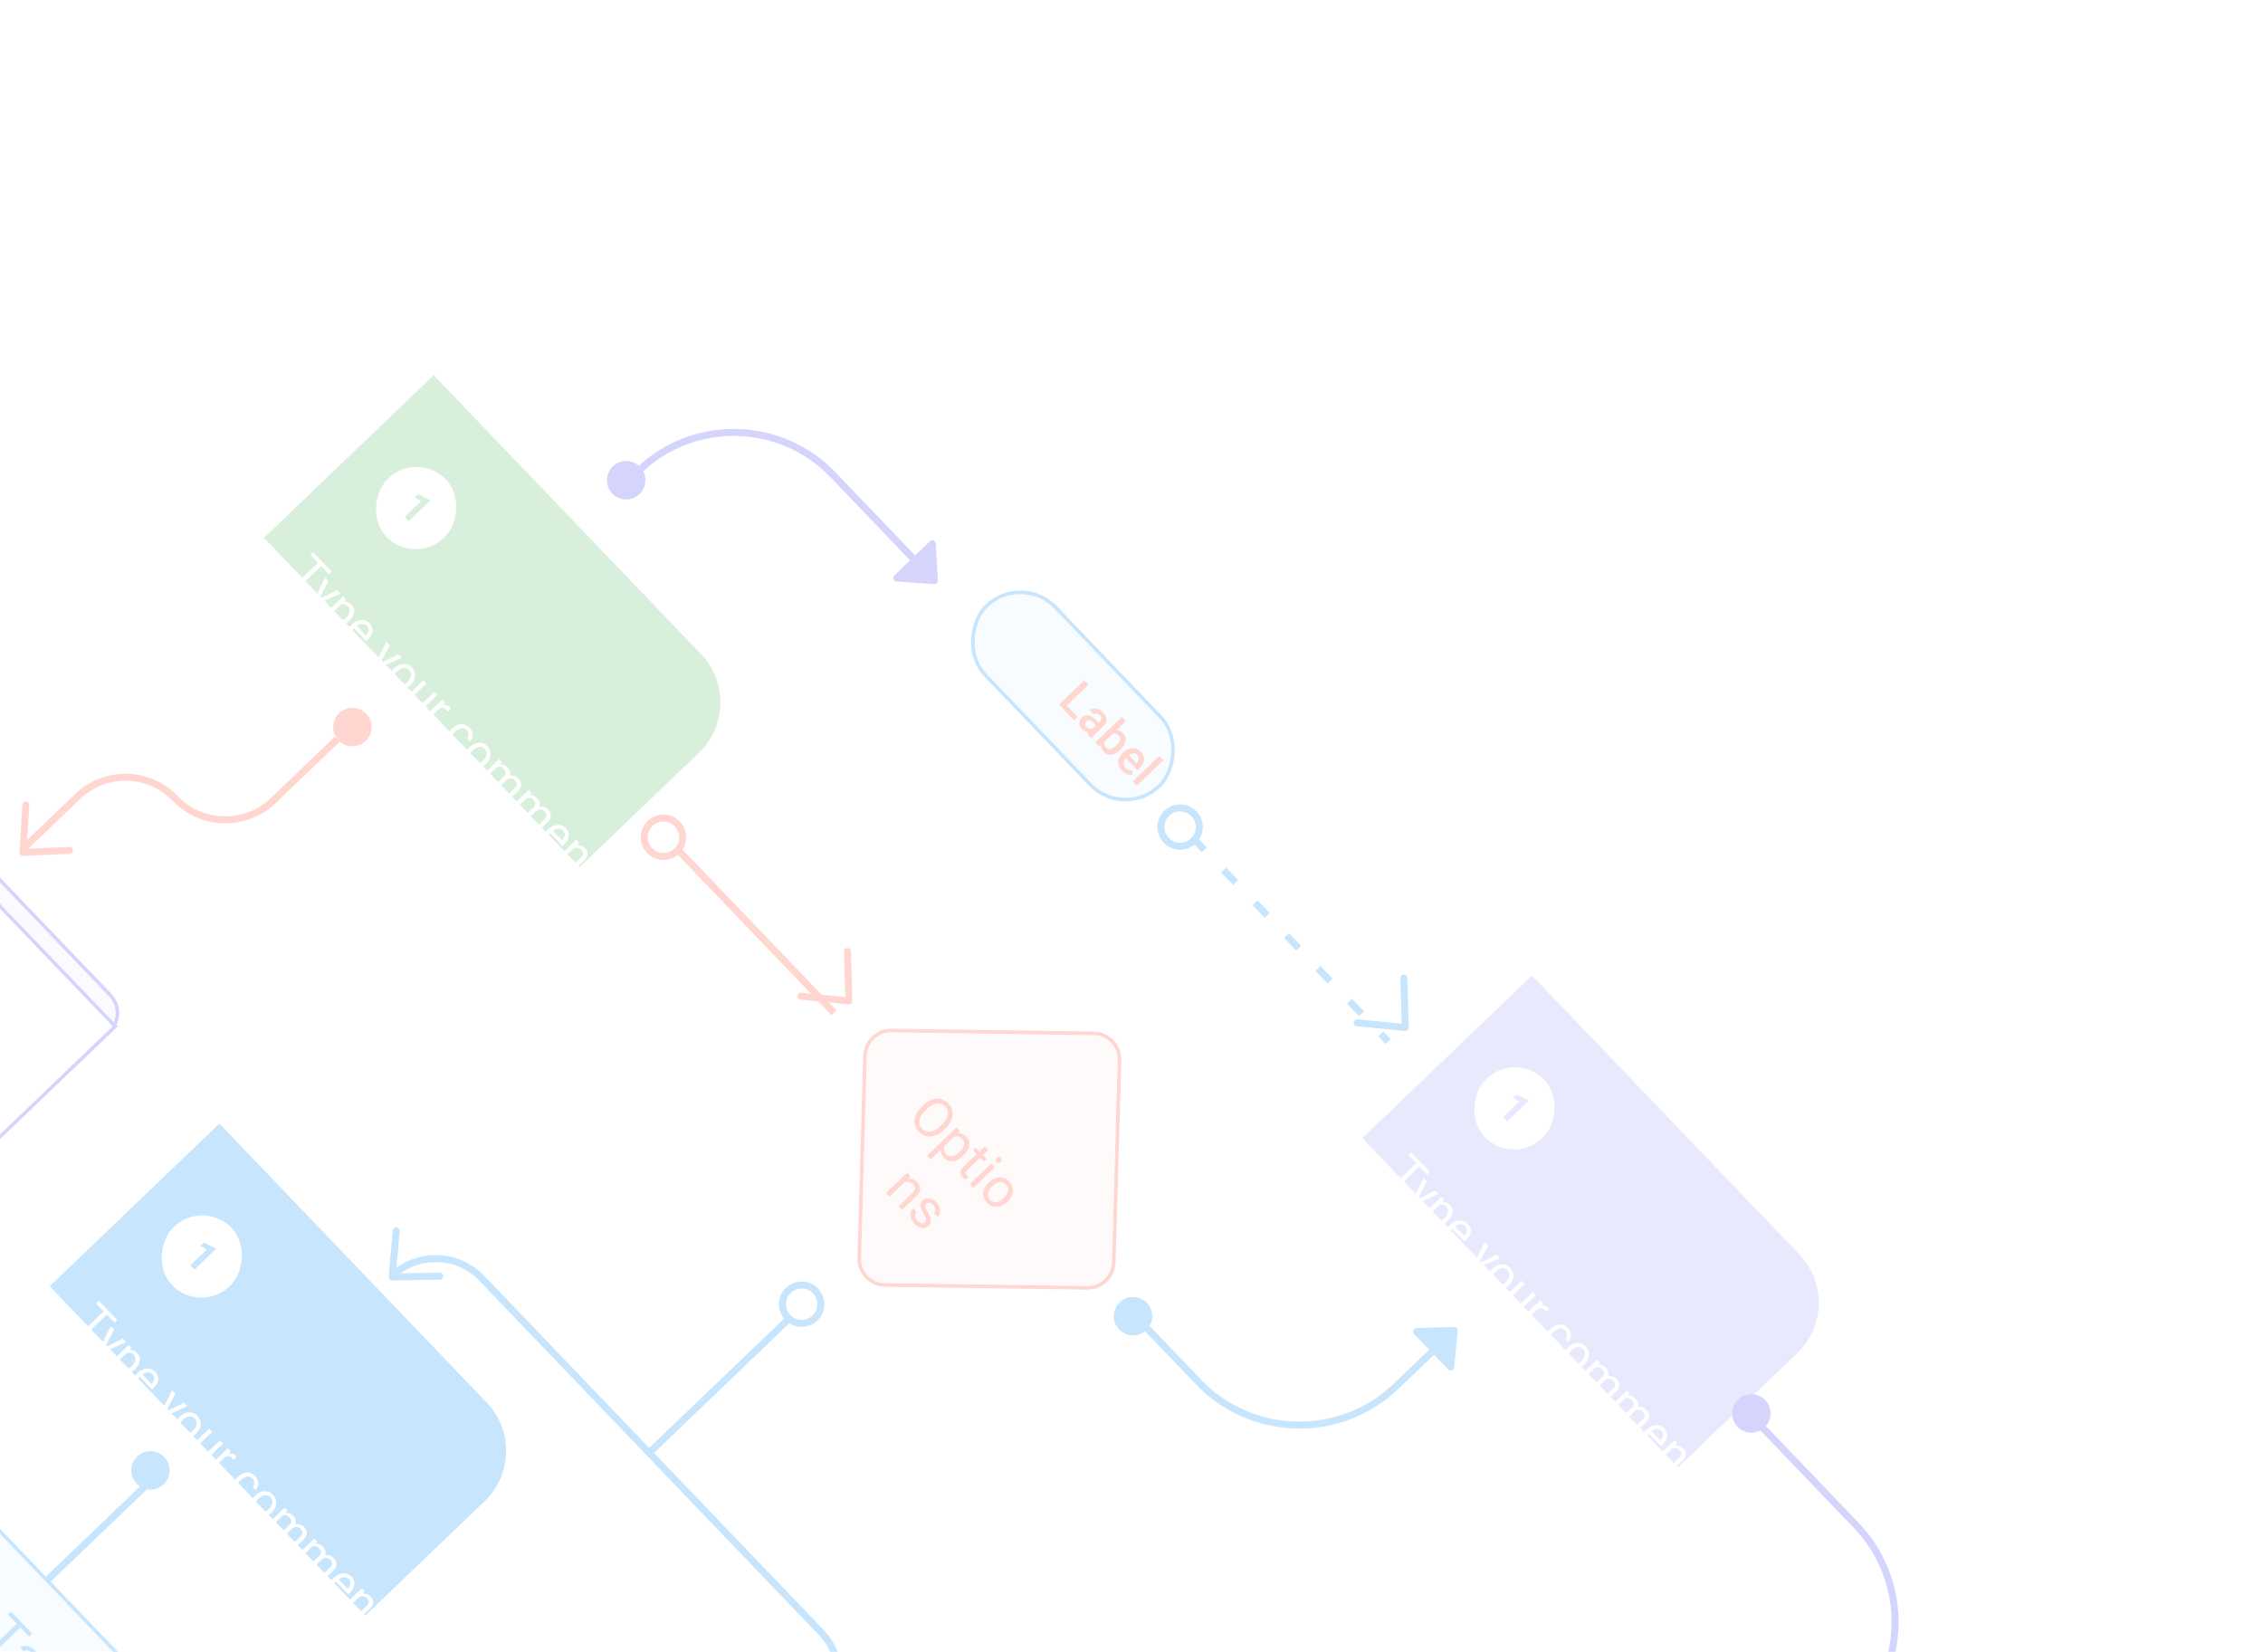 <svg width="711" height="519" viewBox="0 0 711 519" fill="none" xmlns="http://www.w3.org/2000/svg">
<g opacity="0.25" filter="url(#filter0_d)">
<g filter="url(#filter1_d)">
<path d="M423.635 349.196L522.8 452.664L560.269 416.753C569.02 408.366 569.315 394.473 560.928 385.723L560.264 385.029L476.949 298.099L423.635 349.196Z" fill="#A5A6F6"/>
</g>
<path d="M448.409 365.019L445.98 362.485L438.951 369.222L437.959 368.188L444.989 361.45L442.565 358.921L443.421 358.101L449.265 364.199L448.409 365.019ZM445.282 372.89L450.982 370.045L452.009 371.117L442.988 375.245C441.663 375.814 440.62 375.702 439.859 374.907L439.694 374.702L439.406 374.261L440.218 373.483L440.456 373.774C440.781 374.114 441.103 374.311 441.42 374.368C441.74 374.428 442.142 374.344 442.624 374.117L443.433 373.768L447.224 366.124L448.272 367.218L445.282 372.89ZM454.62 379.837C453.729 380.691 452.815 381.176 451.878 381.29C450.942 381.405 450.14 381.114 449.472 380.417C448.791 379.706 448.48 378.93 448.54 378.089L445.719 380.794L444.758 379.792L452.871 372.016L453.748 372.932L453.145 373.603C454.042 373.527 454.838 373.851 455.533 374.577C456.208 375.281 456.475 376.092 456.336 377.008C456.199 377.928 455.658 378.842 454.712 379.748L454.62 379.837ZM453.774 378.726C454.435 378.093 454.821 377.452 454.934 376.803C455.047 376.155 454.868 375.585 454.397 375.094C453.816 374.488 453.111 374.291 452.282 374.503L449.483 377.186C449.235 377.998 449.408 378.713 449.999 379.33C450.46 379.81 451.014 380.009 451.663 379.928C452.319 379.846 453.023 379.446 453.774 378.726ZM455.203 386.396C454.441 385.602 454.082 384.706 454.124 383.71C454.17 382.71 454.63 381.791 455.504 380.954L455.688 380.777C456.269 380.22 456.893 379.834 457.559 379.618C458.232 379.402 458.887 379.37 459.524 379.522C460.168 379.673 460.713 379.982 461.16 380.448C461.89 381.209 462.206 382.042 462.109 382.945C462.012 383.849 461.496 384.749 460.561 385.645L460.144 386.045L456.339 382.075C455.776 382.643 455.469 383.259 455.42 383.923C455.377 384.587 455.595 385.168 456.072 385.666C456.411 386.02 456.771 386.251 457.15 386.358C457.53 386.465 457.927 386.496 458.342 386.452L458.452 387.521C457.227 387.753 456.144 387.378 455.203 386.396ZM460.336 381.237C459.949 380.832 459.475 380.635 458.916 380.644C458.361 380.65 457.787 380.875 457.194 381.318L460.007 384.254L460.083 384.181C460.564 383.664 460.826 383.15 460.869 382.638C460.915 382.123 460.738 381.655 460.336 381.237ZM464.559 393.004L470.259 390.159L471.287 391.231L462.265 395.358C460.94 395.928 459.898 395.815 459.136 395.021L458.971 394.816L458.683 394.375L459.496 393.596L459.733 393.888C460.059 394.227 460.38 394.425 460.697 394.481C461.018 394.541 461.419 394.458 461.901 394.231L462.71 393.882L466.501 386.238L467.55 387.332L464.559 393.004ZM468.935 394.534C469.509 393.984 470.133 393.601 470.806 393.386C471.482 393.174 472.137 393.149 472.771 393.311C473.407 393.476 473.973 393.817 474.468 394.333C475.233 395.131 475.574 396.04 475.492 397.061C475.414 398.085 474.916 399.036 473.999 399.915L473.929 399.983C473.358 400.53 472.74 400.911 472.074 401.127C471.415 401.342 470.764 401.368 470.12 401.202C469.48 401.04 468.907 400.695 468.402 400.168C467.641 399.374 467.299 398.464 467.377 397.44C467.459 396.42 467.955 395.474 468.865 394.602L468.935 394.534ZM469.782 395.656C469.132 396.279 468.754 396.928 468.647 397.605C468.544 398.286 468.735 398.879 469.22 399.384C469.707 399.893 470.294 400.107 470.978 400.026C471.666 399.942 472.369 399.555 473.088 398.867C473.73 398.251 474.103 397.599 474.206 396.912C474.316 396.224 474.129 395.628 473.645 395.122C473.171 394.628 472.591 394.417 471.907 394.491C471.223 394.565 470.514 394.953 469.782 395.656ZM476.315 407.047C475.482 407.097 474.705 406.744 473.982 405.99C473.383 405.365 473.107 404.715 473.153 404.041C473.206 403.366 473.587 402.687 474.294 402.001L478.107 398.347L479.067 399.349L475.282 402.977C474.393 403.829 474.295 404.615 474.987 405.337C475.721 406.103 476.494 406.338 477.307 406.044L481.569 401.96L482.529 402.961L476.669 408.577L475.756 407.624L476.315 407.047ZM485.808 408.183C485.688 408.007 485.544 407.83 485.374 407.653C484.744 406.996 484.037 406.819 483.253 407.12L479.093 411.107L478.133 410.105L483.993 404.489L484.927 405.463L484.266 406.128C485.104 405.955 485.812 406.17 486.39 406.773C486.577 406.968 486.694 407.14 486.74 407.29L485.808 408.183ZM487.334 418.285C487.677 418.642 488.084 418.851 488.557 418.91C489.03 418.97 489.442 418.858 489.795 418.576L490.703 419.523C490.35 419.827 489.92 420.018 489.413 420.096C488.905 420.173 488.39 420.12 487.867 419.935C487.347 419.755 486.897 419.466 486.516 419.068C485.752 418.271 485.408 417.381 485.485 416.399C485.57 415.418 486.074 414.484 486.999 413.598L487.167 413.437C487.737 412.891 488.345 412.509 488.989 412.293C489.634 412.077 490.266 412.046 490.885 412.2C491.508 412.359 492.075 412.705 492.588 413.239C493.217 413.896 493.543 414.63 493.565 415.441C493.59 416.255 493.302 416.977 492.702 417.608L491.793 416.66C492.145 416.268 492.317 415.826 492.31 415.334C492.309 414.843 492.128 414.407 491.764 414.028C491.276 413.519 490.713 413.3 490.075 413.372C489.444 413.443 488.782 413.811 488.089 414.475L487.899 414.657C487.224 415.304 486.837 415.942 486.739 416.569C486.641 417.197 486.839 417.768 487.334 418.285ZM492.666 419.295C493.24 418.744 493.864 418.361 494.537 418.146C495.213 417.934 495.868 417.909 496.501 418.071C497.138 418.236 497.704 418.577 498.198 419.094C498.963 419.892 499.305 420.801 499.223 421.821C499.144 422.845 498.647 423.797 497.73 424.676L497.659 424.743C497.089 425.29 496.471 425.671 495.805 425.887C495.146 426.103 494.494 426.128 493.851 425.962C493.21 425.8 492.638 425.455 492.132 424.928C491.371 424.134 491.03 423.225 491.108 422.201C491.19 421.18 491.686 420.234 492.595 419.362L492.666 419.295ZM493.512 420.416C492.862 421.039 492.484 421.689 492.378 422.366C492.275 423.046 492.466 423.639 492.95 424.144C493.438 424.653 494.024 424.868 494.709 424.787C495.397 424.702 496.1 424.316 496.818 423.627C497.461 423.011 497.834 422.359 497.937 421.672C498.047 420.984 497.86 420.388 497.375 419.883C496.901 419.388 496.322 419.178 495.638 419.252C494.954 419.325 494.245 419.714 493.512 420.416ZM502.761 424.072L502.138 424.721C503.055 424.667 503.863 425.004 504.562 425.733C505.347 426.553 505.568 427.412 505.223 428.31C505.692 428.235 506.162 428.27 506.632 428.414C507.107 428.562 507.548 428.849 507.956 429.275C509.188 430.56 509.134 431.866 507.794 433.192L503.867 436.955L502.907 435.953L506.774 432.248C507.193 431.846 507.413 431.451 507.436 431.063C507.462 430.67 507.258 430.249 506.826 429.798C506.469 429.426 506.062 429.224 505.603 429.193C505.147 429.159 504.712 429.302 504.299 429.622L500.41 433.349L499.445 432.341L503.285 428.661C504.137 427.845 504.163 427.019 503.364 426.185C502.734 425.528 502.023 425.347 501.232 425.641L496.954 429.742L495.993 428.74L501.853 423.124L502.761 424.072ZM512.083 433.798L511.46 434.448C512.377 434.393 513.185 434.73 513.884 435.46C514.669 436.279 514.89 437.138 514.545 438.036C515.014 437.961 515.484 437.996 515.954 438.14C516.429 438.288 516.87 438.576 517.278 439.002C518.51 440.287 518.456 441.593 517.116 442.919L513.189 446.682L512.229 445.68L516.096 441.974C516.515 441.573 516.735 441.178 516.758 440.789C516.784 440.397 516.58 439.975 516.148 439.524C515.791 439.152 515.384 438.951 514.925 438.92C514.469 438.885 514.034 439.028 513.621 439.348L509.733 443.075L508.767 442.068L512.607 438.388C513.459 437.571 513.485 436.746 512.686 435.912C512.056 435.255 511.345 435.073 510.554 435.368L506.276 439.468L505.315 438.466L511.175 432.85L512.083 433.798ZM516.865 450.734C516.104 449.939 515.744 449.044 515.787 448.047C515.833 447.047 516.292 446.129 517.166 445.291L517.35 445.115C517.932 444.558 518.555 444.171 519.221 443.956C519.894 443.74 520.549 443.708 521.186 443.859C521.83 444.011 522.375 444.32 522.822 444.785C523.552 445.547 523.868 446.38 523.771 447.283C523.674 448.187 523.158 449.086 522.223 449.983L521.806 450.382L518.002 446.413C517.438 446.981 517.131 447.597 517.082 448.261C517.039 448.925 517.257 449.506 517.735 450.004C518.074 450.358 518.433 450.588 518.813 450.695C519.192 450.803 519.59 450.834 520.004 450.79L520.114 451.858C518.889 452.091 517.806 451.716 516.865 450.734ZM521.999 445.574C521.611 445.17 521.138 444.973 520.579 444.982C520.023 444.988 519.449 445.213 518.856 445.656L521.669 448.591L521.745 448.519C522.226 448.002 522.489 447.488 522.531 446.976C522.578 446.46 522.4 445.993 521.999 445.574ZM527.048 449.411L526.342 450.15C527.334 450.058 528.177 450.373 528.869 451.095C530.056 452.333 529.956 453.627 528.569 454.977L524.697 458.688L523.736 457.686L527.614 453.97C528.033 453.562 528.252 453.165 528.271 452.78C528.293 452.398 528.112 452.007 527.728 451.606C527.416 451.281 527.056 451.079 526.648 451C526.239 450.92 525.828 450.947 525.415 451.08L521.24 455.082L520.279 454.08L526.139 448.464L527.048 449.411ZM534.726 454.583L533.307 455.943L534.356 457.037L533.581 457.779L532.533 456.685L528.899 460.168C528.664 460.392 528.534 460.611 528.508 460.822C528.486 461.031 528.588 461.252 528.812 461.487C528.923 461.602 529.097 461.74 529.334 461.901L528.522 462.68C528.197 462.485 527.915 462.264 527.676 462.014C527.247 461.567 527.059 461.099 527.112 460.612C527.165 460.125 527.44 459.643 527.939 459.166L531.572 455.683L530.55 454.616L531.324 453.874L532.347 454.941L533.766 453.581L534.726 454.583ZM534.446 465.75C534.717 465.49 534.828 465.187 534.779 464.839C534.737 464.492 534.526 464.011 534.146 463.399C533.77 462.789 533.514 462.262 533.379 461.817C533.247 461.376 533.216 460.983 533.287 460.637C533.361 460.296 533.543 459.987 533.832 459.71C534.312 459.25 534.912 459.063 535.632 459.149C536.355 459.238 537.019 459.599 537.625 460.231C538.262 460.895 538.606 461.597 538.657 462.338C538.712 463.082 538.472 463.71 537.938 464.222L536.973 463.215C537.247 462.952 537.371 462.608 537.345 462.183C537.322 461.761 537.141 461.374 536.802 461.02C536.452 460.655 536.099 460.446 535.743 460.392C535.387 460.339 535.081 460.435 534.825 460.681C534.583 460.913 534.492 461.183 534.553 461.492C534.613 461.801 534.827 462.258 535.192 462.864C535.561 463.473 535.817 464.007 535.959 464.466C536.102 464.926 536.134 465.335 536.055 465.694C535.984 466.053 535.791 466.383 535.477 466.684C534.954 467.186 534.332 467.38 533.613 467.266C532.898 467.148 532.22 466.755 531.58 466.087C531.13 465.618 530.815 465.123 530.635 464.603C530.455 464.082 530.415 463.578 530.513 463.088C530.619 462.599 530.845 462.188 531.192 461.856L532.152 462.858C531.834 463.197 531.695 463.587 531.735 464.026C531.782 464.466 532.003 464.892 532.397 465.303C532.761 465.682 533.127 465.913 533.497 465.995C533.874 466.077 534.19 465.996 534.446 465.75Z" fill="white"/>
<rect x="476.356" y="326.027" width="25.557" height="25.973" rx="12.779" transform="rotate(46.216 476.356 326.027)" fill="white"/>
<path d="M473.521 348.341L472.235 346.999L477.406 342.043L475.374 340.918L476.465 339.872L480.151 341.71L480.289 341.854L473.521 348.341Z" fill="#A5A6F6"/>
<g filter="url(#filter2_d)">
<path d="M11.217 395.731L110.383 499.199L147.852 463.288C156.602 454.901 156.897 441.009 148.51 432.258L147.846 431.565L64.531 344.635L11.217 395.731Z" fill="#2097F6"/>
</g>
<path d="M35.991 411.555L33.562 409.02L26.533 415.757L25.541 414.723L32.571 407.986L30.147 405.457L31.003 404.637L36.847 410.735L35.991 411.555ZM32.864 419.425L38.564 416.58L39.592 417.653L30.57 421.78C29.245 422.349 28.203 422.237 27.441 421.443L27.276 421.238L26.988 420.797L27.8 420.018L28.038 420.309C28.363 420.649 28.685 420.847 29.002 420.903C29.322 420.963 29.724 420.879 30.206 420.653L31.015 420.304L34.806 412.66L35.854 413.753L32.864 419.425ZM42.202 426.372C41.311 427.227 40.397 427.711 39.46 427.826C38.524 427.94 37.722 427.649 37.054 426.952C36.373 426.241 36.062 425.465 36.122 424.625L33.301 427.329L32.34 426.327L40.453 418.552L41.33 419.467L40.727 420.139C41.624 420.062 42.42 420.387 43.115 421.112C43.79 421.816 44.057 422.627 43.918 423.543C43.781 424.464 43.24 425.377 42.294 426.284L42.202 426.372ZM41.356 425.261C42.017 424.628 42.403 423.987 42.516 423.339C42.629 422.69 42.45 422.12 41.979 421.629C41.398 421.023 40.693 420.826 39.864 421.038L37.065 423.722C36.818 424.533 36.99 425.248 37.581 425.865C38.042 426.345 38.596 426.545 39.245 426.463C39.901 426.381 40.605 425.981 41.356 425.261ZM42.785 432.931C42.023 432.137 41.664 431.241 41.706 430.245C41.752 429.245 42.212 428.326 43.086 427.489L43.27 427.312C43.851 426.755 44.475 426.369 45.141 426.153C45.814 425.938 46.469 425.905 47.106 426.057C47.75 426.209 48.295 426.517 48.742 426.983C49.472 427.745 49.788 428.577 49.691 429.481C49.594 430.384 49.078 431.284 48.143 432.18L47.726 432.58L43.922 428.61C43.358 429.178 43.051 429.794 43.002 430.458C42.959 431.122 43.177 431.703 43.654 432.202C43.993 432.555 44.353 432.786 44.733 432.893C45.112 433 45.509 433.031 45.924 432.987L46.034 434.056C44.809 434.288 43.726 433.913 42.785 432.931ZM47.918 427.772C47.531 427.368 47.057 427.17 46.498 427.179C45.943 427.185 45.369 427.41 44.776 427.854L47.589 430.789L47.665 430.716C48.146 430.2 48.408 429.685 48.451 429.173C48.497 428.658 48.32 428.191 47.918 427.772ZM52.141 439.539L57.841 436.694L58.869 437.766L49.847 441.893C48.523 442.463 47.48 442.351 46.718 441.556L46.553 441.351L46.265 440.91L47.078 440.132L47.316 440.423C47.641 440.763 47.962 440.96 48.279 441.017C48.6 441.076 49.001 440.993 49.483 440.766L50.292 440.417L54.083 432.773L55.132 433.867L52.141 439.539ZM56.517 441.07C57.091 440.519 57.715 440.136 58.388 439.921C59.065 439.709 59.719 439.684 60.353 439.846C60.989 440.011 61.555 440.352 62.05 440.869C62.815 441.667 63.156 442.576 63.074 443.596C62.996 444.62 62.498 445.572 61.581 446.451L61.511 446.518C60.94 447.065 60.322 447.446 59.656 447.662C58.997 447.878 58.346 447.903 57.702 447.737C57.062 447.575 56.489 447.23 55.984 446.703C55.223 445.909 54.881 445 54.959 443.976C55.041 442.955 55.537 442.009 56.447 441.137L56.517 441.07ZM57.364 442.191C56.714 442.814 56.336 443.464 56.229 444.141C56.126 444.821 56.317 445.414 56.802 445.919C57.289 446.428 57.876 446.643 58.56 446.562C59.248 446.477 59.951 446.091 60.67 445.402C61.312 444.786 61.685 444.134 61.788 443.447C61.898 442.759 61.711 442.163 61.227 441.658C60.753 441.163 60.173 440.953 59.489 441.027C58.805 441.1 58.096 441.489 57.364 442.191ZM63.897 453.583C63.065 453.632 62.287 453.28 61.564 452.525C60.965 451.9 60.689 451.251 60.735 450.576C60.788 449.902 61.169 449.222 61.876 448.537L65.689 444.883L66.649 445.884L62.864 449.513C61.975 450.364 61.877 451.15 62.569 451.873C63.303 452.638 64.076 452.874 64.889 452.58L69.151 448.495L70.111 449.497L64.251 455.113L63.338 454.16L63.897 453.583ZM73.391 454.718C73.27 454.542 73.126 454.366 72.956 454.189C72.326 453.532 71.619 453.354 70.835 453.656L66.675 457.642L65.715 456.64L71.575 451.024L72.509 451.999L71.848 452.664C72.686 452.491 73.394 452.705 73.972 453.308C74.159 453.503 74.276 453.676 74.322 453.825L73.391 454.718ZM74.916 464.82C75.259 465.177 75.666 465.386 76.139 465.445C76.612 465.505 77.024 465.394 77.377 465.111L78.285 466.059C77.932 466.362 77.502 466.553 76.995 466.631C76.487 466.708 75.972 466.655 75.449 466.471C74.929 466.29 74.479 466.001 74.098 465.604C73.334 464.806 72.99 463.916 73.067 462.934C73.152 461.953 73.656 461.019 74.581 460.133L74.749 459.973C75.319 459.426 75.927 459.044 76.571 458.828C77.216 458.612 77.848 458.581 78.467 458.736C79.09 458.894 79.657 459.24 80.17 459.775C80.799 460.432 81.125 461.165 81.147 461.976C81.172 462.79 80.884 463.512 80.284 464.143L79.375 463.196C79.727 462.803 79.899 462.361 79.892 461.87C79.891 461.378 79.71 460.943 79.346 460.564C78.859 460.055 78.296 459.836 77.657 459.907C77.026 459.978 76.364 460.346 75.671 461.011L75.481 461.192C74.806 461.84 74.419 462.477 74.321 463.104C74.223 463.732 74.421 464.304 74.916 464.82ZM80.248 465.83C80.822 465.28 81.445 464.897 82.119 464.681C82.795 464.469 83.45 464.444 84.083 464.606C84.72 464.772 85.286 465.113 85.78 465.629C86.545 466.427 86.887 467.336 86.805 468.356C86.727 469.381 86.229 470.332 85.312 471.211L85.241 471.278C84.671 471.825 84.053 472.206 83.387 472.422C82.728 472.638 82.076 472.663 81.433 472.497C80.792 472.335 80.22 471.991 79.715 471.463C78.953 470.669 78.612 469.76 78.69 468.736C78.772 467.715 79.268 466.769 80.177 465.897L80.248 465.83ZM81.094 466.951C80.444 467.574 80.066 468.224 79.96 468.901C79.857 469.581 80.048 470.174 80.532 470.68C81.02 471.189 81.606 471.403 82.291 471.322C82.979 471.237 83.682 470.851 84.4 470.162C85.043 469.546 85.416 468.895 85.519 468.207C85.629 467.52 85.442 466.923 84.957 466.418C84.483 465.923 83.904 465.713 83.22 465.787C82.536 465.861 81.827 466.249 81.094 466.951ZM90.344 470.607L89.72 471.257C90.637 471.202 91.445 471.539 92.144 472.269C92.929 473.088 93.15 473.947 92.805 474.845C93.274 474.77 93.744 474.805 94.215 474.949C94.689 475.097 95.13 475.384 95.538 475.81C96.77 477.096 96.716 478.401 95.376 479.728L91.449 483.491L90.489 482.489L94.356 478.783C94.775 478.381 94.995 477.986 95.018 477.598C95.044 477.206 94.84 476.784 94.408 476.333C94.052 475.961 93.644 475.759 93.185 475.729C92.729 475.694 92.294 475.837 91.881 476.157L87.993 479.884L87.027 478.877L90.867 475.197C91.719 474.38 91.745 473.555 90.946 472.721C90.316 472.063 89.606 471.882 88.814 472.177L84.536 476.277L83.576 475.275L89.435 469.659L90.344 470.607ZM99.665 480.333L99.042 480.983C99.959 480.928 100.767 481.266 101.466 481.995C102.251 482.815 102.472 483.673 102.127 484.572C102.596 484.497 103.066 484.531 103.536 484.676C104.011 484.824 104.452 485.111 104.86 485.537C106.092 486.822 106.038 488.128 104.698 489.454L100.771 493.217L99.811 492.215L103.678 488.509C104.097 488.108 104.317 487.713 104.34 487.324C104.366 486.932 104.162 486.511 103.73 486.059C103.374 485.687 102.966 485.486 102.507 485.455C102.051 485.421 101.617 485.563 101.203 485.884L97.314 489.61L96.349 488.603L100.189 484.923C101.041 484.106 101.067 483.281 100.268 482.447C99.638 481.79 98.927 481.609 98.136 481.903L93.858 486.004L92.897 485.002L98.757 479.386L99.665 480.333ZM104.447 497.269C103.686 496.475 103.326 495.579 103.369 494.583C103.415 493.583 103.874 492.664 104.748 491.827L104.932 491.65C105.514 491.093 106.137 490.707 106.803 490.491C107.476 490.275 108.131 490.243 108.768 490.395C109.412 490.546 109.957 490.855 110.404 491.321C111.134 492.083 111.451 492.915 111.354 493.819C111.257 494.722 110.74 495.622 109.805 496.518L109.388 496.918L105.584 492.948C105.02 493.516 104.713 494.132 104.664 494.796C104.621 495.46 104.839 496.041 105.317 496.539C105.656 496.893 106.015 497.124 106.395 497.231C106.774 497.338 107.172 497.369 107.586 497.325L107.696 498.394C106.471 498.626 105.388 498.251 104.447 497.269ZM109.581 492.11C109.193 491.705 108.72 491.508 108.161 491.517C107.605 491.523 107.031 491.748 106.438 492.191L109.251 495.127L109.327 495.054C109.809 494.537 110.071 494.023 110.113 493.511C110.16 492.996 109.982 492.528 109.581 492.11ZM114.63 495.947L113.924 496.685C114.916 496.593 115.759 496.908 116.451 497.63C117.638 498.868 117.538 500.162 116.151 501.512L112.279 505.224L111.318 504.222L115.196 500.505C115.615 500.097 115.834 499.7 115.853 499.315C115.875 498.933 115.694 498.542 115.31 498.142C114.998 497.817 114.638 497.614 114.23 497.535C113.821 497.456 113.41 497.482 112.997 497.615L108.822 501.617L107.861 500.615L113.721 494.999L114.63 495.947ZM122.308 501.118L120.889 502.478L121.938 503.572L121.163 504.314L120.115 503.22L116.481 506.703C116.246 506.928 116.116 507.146 116.09 507.358C116.068 507.566 116.17 507.787 116.394 508.022C116.505 508.138 116.679 508.276 116.916 508.436L116.104 509.215C115.779 509.021 115.497 508.799 115.259 508.55C114.829 508.102 114.641 507.635 114.694 507.148C114.747 506.661 115.022 506.178 115.521 505.701L119.155 502.218L118.132 501.151L118.906 500.409L119.929 501.476L121.348 500.116L122.308 501.118ZM122.029 512.285C122.299 512.026 122.41 511.722 122.361 511.374C122.319 511.027 122.108 510.547 121.728 509.934C121.352 509.325 121.096 508.797 120.961 508.352C120.829 507.911 120.798 507.518 120.869 507.173C120.944 506.831 121.125 506.522 121.414 506.245C121.894 505.785 122.494 505.598 123.214 505.684C123.937 505.774 124.601 506.134 125.207 506.766C125.844 507.43 126.188 508.133 126.239 508.873C126.294 509.617 126.054 510.245 125.52 510.757L124.555 509.75C124.829 509.487 124.953 509.143 124.927 508.718C124.904 508.296 124.723 507.909 124.384 507.555C124.034 507.19 123.681 506.981 123.325 506.928C122.969 506.874 122.663 506.97 122.407 507.216C122.165 507.448 122.074 507.718 122.135 508.027C122.195 508.336 122.409 508.793 122.774 509.399C123.143 510.008 123.399 510.542 123.541 511.002C123.684 511.461 123.716 511.87 123.637 512.229C123.566 512.588 123.373 512.919 123.059 513.22C122.536 513.721 121.914 513.915 121.195 513.801C120.48 513.683 119.802 513.29 119.162 512.622C118.712 512.153 118.397 511.658 118.217 511.138C118.037 510.618 117.997 510.113 118.095 509.623C118.201 509.134 118.427 508.723 118.774 508.391L119.734 509.393C119.416 509.733 119.277 510.122 119.317 510.562C119.364 511.001 119.585 511.427 119.979 511.839C120.343 512.218 120.709 512.448 121.079 512.53C121.456 512.613 121.772 512.531 122.029 512.285Z" fill="white"/>
<rect x="63.938" y="372.562" width="25.557" height="25.973" rx="12.779" transform="rotate(46.216 63.938 372.562)" fill="white"/>
<path d="M61.103 394.876L59.817 393.534L64.988 388.578L62.957 387.453L64.047 386.407L67.733 388.246L67.871 388.389L61.103 394.876Z" fill="#2097F6"/>
<g filter="url(#filter3_d)">
<path d="M167.644 562.351L266.809 665.819L304.278 629.908C313.029 621.521 313.324 607.628 304.937 598.878L304.273 598.184L220.958 511.254L167.644 562.351Z" fill="#5452F6"/>
</g>
<g filter="url(#filter4_d)">
<path d="M78.556 160.582L177.721 264.05L215.19 228.139C223.94 219.752 224.235 205.859 215.849 197.109L131.869 109.485L78.556 160.582Z" fill="#65BF73"/>
</g>
<path d="M103.329 176.405L100.9 173.871L93.871 180.608L92.879 179.574L99.909 172.837L97.485 170.307L98.341 169.487L104.185 175.585L103.329 176.405ZM100.202 184.276L105.902 181.431L106.93 182.504L97.908 186.631C96.583 187.2 95.541 187.088 94.779 186.294L94.614 186.088L94.326 185.647L95.138 184.869L95.376 185.16C95.702 185.5 96.023 185.698 96.34 185.754C96.661 185.814 97.062 185.73 97.544 185.503L98.353 185.155L102.144 177.51L103.193 178.604L100.202 184.276ZM109.54 191.223C108.649 192.077 107.735 192.562 106.799 192.677C105.862 192.791 105.06 192.5 104.392 191.803C103.711 191.092 103.4 190.316 103.46 189.476L100.639 192.18L99.679 191.178L107.791 183.403L108.668 184.318L108.065 184.989C108.962 184.913 109.758 185.238 110.453 185.963C111.128 186.667 111.396 187.478 111.256 188.394C111.12 189.315 110.578 190.228 109.633 191.135L109.54 191.223ZM108.694 190.112C109.355 189.479 109.741 188.838 109.854 188.189C109.967 187.541 109.788 186.971 109.318 186.48C108.736 185.874 108.031 185.677 107.203 185.889L104.403 188.572C104.156 189.384 104.328 190.099 104.92 190.716C105.38 191.196 105.934 191.396 106.583 191.314C107.239 191.232 107.943 190.832 108.694 190.112ZM110.123 197.782C109.361 196.988 109.002 196.092 109.044 195.096C109.09 194.096 109.55 193.177 110.424 192.34L110.608 192.163C111.189 191.606 111.813 191.22 112.479 191.004C113.152 190.788 113.807 190.756 114.444 190.908C115.088 191.059 115.633 191.368 116.08 191.834C116.81 192.596 117.126 193.428 117.029 194.332C116.932 195.235 116.416 196.135 115.481 197.031L115.064 197.431L111.26 193.461C110.696 194.029 110.389 194.645 110.34 195.309C110.297 195.973 110.515 196.554 110.992 197.052C111.331 197.406 111.691 197.637 112.071 197.744C112.45 197.851 112.848 197.882 113.262 197.838L113.372 198.907C112.147 199.139 111.064 198.764 110.123 197.782ZM115.257 192.623C114.869 192.218 114.396 192.021 113.837 192.03C113.281 192.036 112.707 192.261 112.114 192.705L114.927 195.64L115.003 195.567C115.484 195.05 115.746 194.536 115.789 194.024C115.835 193.509 115.658 193.042 115.257 192.623ZM119.479 204.39L125.179 201.545L126.207 202.617L117.185 206.744C115.861 207.314 114.818 207.202 114.057 206.407L113.891 206.202L113.603 205.761L114.416 204.982L114.654 205.274C114.979 205.613 115.3 205.811 115.617 205.867C115.938 205.927 116.339 205.844 116.822 205.617L117.63 205.268L121.421 197.624L122.47 198.718L119.479 204.39ZM123.855 205.92C124.429 205.37 125.053 204.987 125.726 204.772C126.403 204.56 127.057 204.535 127.691 204.697C128.327 204.862 128.893 205.203 129.388 205.719C130.153 206.517 130.494 207.427 130.412 208.447C130.334 209.471 129.836 210.423 128.919 211.301L128.849 211.369C128.278 211.916 127.66 212.297 126.994 212.513C126.335 212.729 125.684 212.754 125.04 212.588C124.4 212.426 123.827 212.081 123.322 211.554C122.561 210.76 122.219 209.851 122.298 208.826C122.379 207.806 122.875 206.86 123.785 205.988L123.855 205.92ZM124.702 207.042C124.052 207.665 123.674 208.315 123.567 208.991C123.465 209.672 123.655 210.265 124.14 210.77C124.628 211.279 125.214 211.493 125.898 211.412C126.586 211.328 127.289 210.941 128.008 210.253C128.65 209.637 129.023 208.985 129.126 208.298C129.236 207.61 129.049 207.014 128.565 206.508C128.091 206.014 127.512 205.803 126.827 205.877C126.143 205.951 125.435 206.339 124.702 207.042ZM131.235 218.433C130.403 218.483 129.625 218.13 128.902 217.376C128.303 216.751 128.027 216.102 128.073 215.427C128.126 214.753 128.507 214.073 129.215 213.387L133.027 209.733L133.987 210.735L130.202 214.363C129.314 215.215 129.216 216.001 129.908 216.723C130.641 217.489 131.414 217.724 132.227 217.43L136.489 213.346L137.449 214.348L131.59 219.964L130.676 219.01L131.235 218.433ZM140.729 219.569C140.609 219.393 140.464 219.216 140.294 219.04C139.664 218.382 138.957 218.205 138.173 218.506L134.014 222.493L133.053 221.491L138.913 215.875L139.847 216.85L139.186 217.515C140.024 217.341 140.732 217.556 141.31 218.159C141.497 218.354 141.614 218.526 141.66 218.676L140.729 219.569ZM142.254 229.671C142.597 230.028 143.005 230.237 143.477 230.296C143.95 230.356 144.363 230.244 144.715 229.962L145.624 230.91C145.27 231.213 144.84 231.404 144.333 231.482C143.825 231.559 143.31 231.506 142.787 231.321C142.267 231.141 141.817 230.852 141.437 230.455C140.672 229.657 140.328 228.767 140.406 227.785C140.49 226.804 140.995 225.87 141.919 224.984L142.087 224.823C142.657 224.277 143.265 223.895 143.91 223.679C144.554 223.463 145.186 223.432 145.806 223.587C146.428 223.745 146.996 224.091 147.508 224.625C148.137 225.283 148.463 226.016 148.485 226.827C148.51 227.641 148.222 228.363 147.622 228.994L146.714 228.047C147.065 227.654 147.237 227.212 147.23 226.721C147.23 226.229 147.048 225.794 146.685 225.414C146.197 224.905 145.634 224.686 144.995 224.758C144.364 224.829 143.702 225.197 143.009 225.862L142.819 226.043C142.144 226.69 141.758 227.328 141.659 227.955C141.561 228.583 141.76 229.155 142.254 229.671ZM147.586 230.681C148.16 230.13 148.784 229.748 149.457 229.532C150.133 229.32 150.788 229.295 151.421 229.457C152.058 229.623 152.624 229.963 153.119 230.48C153.883 231.278 154.225 232.187 154.143 233.207C154.065 234.231 153.567 235.183 152.65 236.062L152.579 236.129C152.009 236.676 151.391 237.057 150.725 237.273C150.066 237.489 149.415 237.514 148.771 237.348C148.131 237.186 147.558 236.841 147.053 236.314C146.291 235.52 145.95 234.611 146.028 233.587C146.11 232.566 146.606 231.62 147.516 230.748L147.586 230.681ZM148.432 231.802C147.782 232.425 147.404 233.075 147.298 233.752C147.195 234.432 147.386 235.025 147.87 235.531C148.358 236.04 148.944 236.254 149.629 236.173C150.317 236.088 151.02 235.702 151.738 235.013C152.381 234.397 152.754 233.745 152.857 233.058C152.967 232.371 152.78 231.774 152.295 231.269C151.821 230.774 151.242 230.564 150.558 230.638C149.874 230.712 149.165 231.1 148.432 231.802ZM157.682 235.458L157.058 236.108C157.975 236.053 158.783 236.39 159.482 237.119C160.268 237.939 160.488 238.798 160.144 239.696C160.612 239.621 161.082 239.656 161.553 239.8C162.027 239.948 162.468 240.235 162.877 240.661C164.108 241.946 164.054 243.252 162.714 244.578L158.787 248.341L157.827 247.34L161.694 243.634C162.113 243.232 162.333 242.837 162.356 242.449C162.382 242.057 162.179 241.635 161.746 241.184C161.39 240.812 160.982 240.61 160.523 240.579C160.067 240.545 159.633 240.688 159.219 241.008L155.331 244.735L154.365 243.727L158.205 240.047C159.057 239.231 159.083 238.405 158.284 237.571C157.654 236.914 156.944 236.733 156.152 237.027L151.874 241.128L150.914 240.126L156.773 234.51L157.682 235.458ZM167.004 245.184L166.38 245.834C167.297 245.779 168.105 246.117 168.804 246.846C169.59 247.665 169.81 248.524 169.466 249.422C169.934 249.347 170.404 249.382 170.875 249.527C171.349 249.675 171.79 249.962 172.199 250.388C173.43 251.673 173.376 252.979 172.036 254.305L168.109 258.068L167.149 257.066L171.016 253.36C171.435 252.959 171.655 252.564 171.678 252.175C171.704 251.783 171.501 251.361 171.068 250.91C170.712 250.538 170.304 250.337 169.845 250.306C169.389 250.271 168.955 250.414 168.541 250.734L164.653 254.461L163.687 253.454L167.527 249.774C168.379 248.957 168.405 248.132 167.606 247.298C166.976 246.641 166.266 246.459 165.474 246.754L161.196 250.854L160.236 249.852L166.095 244.236L167.004 245.184ZM171.785 262.12C171.024 261.325 170.664 260.43 170.707 259.434C170.753 258.434 171.213 257.515 172.086 256.677L172.27 256.501C172.852 255.944 173.475 255.557 174.141 255.342C174.814 255.126 175.469 255.094 176.106 255.246C176.75 255.397 177.296 255.706 177.742 256.172C178.472 256.933 178.789 257.766 178.692 258.669C178.595 259.573 178.079 260.473 177.144 261.369L176.727 261.768L172.922 257.799C172.358 258.367 172.051 258.983 172.002 259.647C171.96 260.311 172.177 260.892 172.655 261.39C172.994 261.744 173.353 261.974 173.733 262.082C174.113 262.189 174.51 262.22 174.925 262.176L175.035 263.245C173.809 263.477 172.726 263.102 171.785 262.12ZM176.919 256.96C176.531 256.556 176.058 256.359 175.499 256.368C174.943 256.374 174.369 256.599 173.776 257.042L176.589 259.978L176.665 259.905C177.147 259.388 177.409 258.874 177.451 258.362C177.498 257.846 177.32 257.379 176.919 256.96ZM181.968 260.797L181.262 261.536C182.255 261.444 183.097 261.759 183.789 262.481C184.976 263.719 184.876 265.013 183.489 266.363L179.617 270.074L178.656 269.073L182.534 265.356C182.953 264.948 183.172 264.551 183.191 264.166C183.213 263.784 183.032 263.393 182.648 262.992C182.336 262.667 181.976 262.465 181.568 262.386C181.159 262.306 180.748 262.333 180.335 262.466L176.16 266.468L175.2 265.466L181.059 259.85L181.968 260.797ZM189.646 265.969L188.227 267.329L189.276 268.423L188.501 269.165L187.453 268.071L183.819 271.554C183.584 271.779 183.454 271.997 183.428 272.209C183.406 272.417 183.508 272.638 183.733 272.873C183.843 272.988 184.017 273.127 184.254 273.287L183.442 274.066C183.117 273.871 182.835 273.65 182.597 273.401C182.168 272.953 181.979 272.486 182.032 271.999C182.085 271.512 182.361 271.029 182.859 270.552L186.493 267.069L185.47 266.002L186.245 265.26L187.267 266.327L188.686 264.967L189.646 265.969ZM189.367 277.136C189.637 276.877 189.748 276.573 189.699 276.225C189.657 275.878 189.446 275.398 189.066 274.785C188.69 274.175 188.434 273.648 188.299 273.203C188.167 272.762 188.136 272.369 188.207 272.024C188.282 271.682 188.463 271.373 188.752 271.096C189.232 270.636 189.832 270.449 190.552 270.535C191.275 270.624 191.94 270.985 192.545 271.617C193.182 272.281 193.526 272.984 193.577 273.724C193.632 274.468 193.393 275.096 192.858 275.608L191.893 274.601C192.167 274.338 192.291 273.994 192.265 273.569C192.242 273.147 192.061 272.76 191.722 272.406C191.372 272.041 191.02 271.832 190.664 271.779C190.307 271.725 190.001 271.821 189.745 272.067C189.503 272.299 189.412 272.569 189.473 272.878C189.534 273.187 189.747 273.644 190.112 274.25C190.481 274.859 190.737 275.393 190.879 275.852C191.022 276.312 191.054 276.721 190.975 277.08C190.904 277.439 190.711 277.769 190.397 278.07C189.874 278.572 189.252 278.766 188.533 278.652C187.818 278.534 187.14 278.141 186.5 277.473C186.05 277.004 185.735 276.509 185.555 275.989C185.375 275.469 185.335 274.964 185.433 274.474C185.539 273.985 185.766 273.574 186.112 273.242L187.072 274.244C186.754 274.583 186.615 274.973 186.655 275.413C186.702 275.852 186.923 276.278 187.318 276.689C187.681 277.068 188.047 277.299 188.417 277.381C188.794 277.463 189.11 277.382 189.367 277.136Z" fill="white"/>
<rect x="131.276" y="137.413" width="25.557" height="25.973" rx="12.779" transform="rotate(46.216 131.276 137.413)" fill="white"/>
<path d="M128.441 159.727L127.155 158.385L132.326 153.429L130.295 152.304L131.386 151.258L135.071 153.096L135.209 153.24L128.441 159.727Z" fill="#65BF73"/>
<path d="M123.012 397.004V397.004C131.008 389.34 143.703 389.61 151.367 397.606L257.954 508.818C265.617 516.814 265.348 529.509 257.351 537.173V537.173" stroke="#2097F7" stroke-width="2.195"/>
<circle cx="251.861" cy="405.761" r="6.035" transform="rotate(46.216 251.861 405.761)" stroke="#2097F7" stroke-width="2.195"/>
<line x1="204.311" y1="452.094" x2="247.884" y2="410.333" stroke="#2097F7" stroke-width="2.195"/>
<path d="M138.167 396.958L123.216 397.217L124.48 382.677" stroke="#2097F7" stroke-width="2.195" stroke-linecap="round" stroke-linejoin="round"/>
<g filter="url(#filter5_d)">
<path d="M339.248 315.723C344.144 315.792 348.037 319.854 347.899 324.748L346.106 388.257C345.97 393.055 342.005 396.855 337.205 396.787L273.678 395.882C268.782 395.812 264.89 391.751 265.028 386.857L266.821 323.348C266.956 318.55 270.921 314.75 275.721 314.818L339.248 315.723Z" fill="#FFECEA"/>
<path d="M339.241 316.271C343.83 316.337 347.48 320.144 347.35 324.733L345.557 388.241C345.43 392.74 341.713 396.302 337.213 396.238L273.686 395.334C269.096 395.268 265.447 391.461 265.576 386.872L267.369 323.364C267.496 318.865 271.213 315.303 275.713 315.367L339.241 316.271Z" stroke="#FF5A43" stroke-width="1.097"/>
</g>
<path d="M296.515 351.016C295.632 351.862 294.718 352.453 293.773 352.788C292.832 353.12 291.928 353.18 291.059 352.967C290.19 352.755 289.408 352.285 288.712 351.559C288.032 350.85 287.602 350.054 287.423 349.173C287.248 348.288 287.335 347.385 287.687 346.462C288.046 345.54 288.646 344.668 289.488 343.845L290.138 343.222C291.005 342.392 291.914 341.809 292.868 341.473C293.821 341.138 294.735 341.076 295.612 341.289C296.497 341.502 297.279 341.963 297.959 342.673C298.652 343.395 299.085 344.198 299.26 345.083C299.444 345.968 299.346 346.878 298.966 347.812C298.591 348.741 297.963 349.627 297.085 350.47L296.515 351.016ZM295.964 349.276C297.033 348.252 297.646 347.252 297.804 346.277C297.966 345.298 297.678 344.423 296.938 343.651C296.219 342.901 295.364 342.583 294.375 342.7C293.395 342.816 292.391 343.355 291.364 344.315L290.702 344.95C289.666 345.943 289.059 346.94 288.88 347.943C288.709 348.946 288.989 349.829 289.721 350.592C290.457 351.36 291.305 351.687 292.265 351.574C293.23 351.457 294.24 350.905 295.295 349.916L295.964 349.276ZM302.532 359.177C301.513 360.154 300.469 360.708 299.399 360.839C298.329 360.97 297.412 360.637 296.649 359.841C295.87 359.028 295.515 358.141 295.584 357.18L292.359 360.271L291.262 359.126L300.533 350.24L301.536 351.286L300.847 352.053C301.871 351.966 302.781 352.337 303.576 353.166C304.347 353.971 304.653 354.897 304.493 355.945C304.337 356.996 303.719 358.04 302.638 359.076L302.532 359.177ZM301.565 357.908C302.32 357.184 302.762 356.452 302.891 355.711C303.02 354.97 302.816 354.318 302.278 353.757C301.613 353.064 300.808 352.839 299.861 353.081L296.661 356.148C296.378 357.076 296.575 357.893 297.251 358.598C297.777 359.147 298.411 359.375 299.153 359.281C299.903 359.188 300.707 358.73 301.565 357.908ZM310.466 357.357L308.844 358.911L310.042 360.161L309.157 361.01L307.959 359.759L303.806 363.74C303.538 363.997 303.389 364.246 303.36 364.488C303.334 364.726 303.45 364.979 303.707 365.247C303.834 365.379 304.033 365.537 304.303 365.721L303.375 366.611C303.004 366.388 302.682 366.135 302.409 365.85C301.919 365.339 301.704 364.805 301.764 364.248C301.824 363.691 302.139 363.14 302.709 362.595L306.862 358.614L305.693 357.395L306.578 356.547L307.747 357.766L309.368 356.212L310.466 357.357ZM305.825 369.167L304.728 368.022L311.424 361.603L312.522 362.748L305.825 369.167ZM313.112 359.808C313.297 359.63 313.508 359.536 313.742 359.524C313.981 359.517 314.207 359.625 314.421 359.848C314.634 360.071 314.732 360.301 314.715 360.539C314.698 360.778 314.596 360.986 314.411 361.164C314.225 361.342 314.015 361.432 313.781 361.435C313.546 361.438 313.322 361.328 313.108 361.106C312.895 360.883 312.795 360.654 312.808 360.42C312.825 360.19 312.926 359.986 313.112 359.808ZM310.706 367.433C311.362 366.804 312.075 366.367 312.844 366.12C313.617 365.878 314.366 365.85 315.09 366.035C315.817 366.224 316.464 366.614 317.029 367.204C317.903 368.116 318.293 369.155 318.2 370.321C318.11 371.491 317.542 372.579 316.494 373.583L316.413 373.66C315.761 374.285 315.055 374.721 314.294 374.967C313.54 375.214 312.796 375.243 312.06 375.053C311.329 374.868 310.674 374.474 310.097 373.872C309.227 372.964 308.836 371.925 308.926 370.755C309.019 369.588 309.586 368.507 310.626 367.51L310.706 367.433ZM311.674 368.715C310.931 369.427 310.499 370.169 310.377 370.943C310.26 371.721 310.478 372.398 311.031 372.976C311.589 373.558 312.259 373.802 313.041 373.71C313.827 373.613 314.631 373.172 315.452 372.385C316.186 371.681 316.612 370.936 316.73 370.15C316.856 369.365 316.642 368.683 316.088 368.105C315.547 367.54 314.885 367.3 314.103 367.384C313.321 367.469 312.511 367.912 311.674 368.715ZM286.09 365.519L285.284 366.363C286.418 366.258 287.38 366.618 288.171 367.443C289.528 368.859 289.413 370.338 287.829 371.88L283.403 376.122L282.306 374.977L286.737 370.729C287.216 370.263 287.466 369.809 287.488 369.369C287.513 368.933 287.306 368.486 286.867 368.028C286.512 367.657 286.1 367.426 285.633 367.335C285.166 367.244 284.697 367.274 284.224 367.426L279.453 372L278.355 370.855L285.052 364.436L286.09 365.519ZM290.572 380.045C290.881 379.749 291.008 379.402 290.951 379.004C290.903 378.607 290.662 378.058 290.228 377.358C289.799 376.662 289.506 376.059 289.351 375.551C289.2 375.046 289.165 374.597 289.247 374.202C289.332 373.812 289.539 373.459 289.869 373.142C290.418 372.616 291.104 372.403 291.926 372.501C292.753 372.603 293.512 373.016 294.204 373.738C294.932 374.497 295.325 375.3 295.384 376.146C295.447 376.996 295.173 377.714 294.562 378.299L293.459 377.148C293.772 376.847 293.914 376.454 293.884 375.968C293.858 375.487 293.651 375.044 293.263 374.639C292.864 374.223 292.461 373.984 292.054 373.923C291.647 373.861 291.297 373.971 291.004 374.252C290.727 374.517 290.624 374.826 290.693 375.179C290.762 375.532 291.006 376.055 291.424 376.747C291.846 377.443 292.138 378.053 292.3 378.578C292.463 379.103 292.5 379.571 292.41 379.981C292.329 380.392 292.108 380.769 291.749 381.113C291.151 381.687 290.441 381.908 289.619 381.777C288.802 381.643 288.027 381.194 287.295 380.431C286.781 379.894 286.421 379.329 286.216 378.734C286.01 378.14 285.964 377.563 286.077 377.003C286.198 376.444 286.456 375.974 286.852 375.595L287.95 376.74C287.586 377.128 287.427 377.573 287.473 378.076C287.527 378.578 287.779 379.064 288.23 379.535C288.645 379.968 289.064 380.232 289.486 380.325C289.917 380.419 290.279 380.326 290.572 380.045Z" fill="#FF5A43"/>
<path d="M299.647 567.281L340.262 528.355C357.764 511.581 385.549 512.171 402.323 529.673L436.21 565.03" stroke="#65BF73" stroke-width="2.195" stroke-linecap="round" stroke-linejoin="round" stroke-dasharray="5.49 8.78"/>
<path d="M553.275 444.021L583.206 475.25C599.98 492.752 599.39 520.537 581.889 537.311L536.564 580.75" stroke="#5452F6" stroke-width="2.195" stroke-linecap="round" stroke-linejoin="round"/>
<circle r="6.035" transform="matrix(-0.722 0.692 0.692 0.722 550.254 440.076)" fill="#5452F6"/>
<path d="M200.686 143.857V143.857C217.891 127.367 245.206 127.947 261.696 145.153L293.194 178.018" stroke="#5452F6" stroke-width="2.195" stroke-linecap="round" stroke-linejoin="round"/>
<path d="M293.471 179.515L281.665 178.689C280.716 178.622 280.295 177.461 280.983 176.802L292.148 166.101C292.825 165.452 293.951 165.896 294.003 166.832L294.644 178.36C294.68 179.019 294.13 179.561 293.471 179.515Z" fill="#5452F6"/>
<circle r="6.035" transform="matrix(0.692 0.722 0.722 -0.692 196.741 146.878)" fill="#5452F6"/>
<g clip-path="url(#clip0)">
<line y1="-1.097" x2="129.547" y2="-1.097" transform="matrix(-0.722 0.692 0.692 0.722 46.165 463.949)" stroke="#2097F7" stroke-width="2.195"/>
<circle r="6.035" transform="matrix(-0.722 0.692 0.692 0.722 47.274 457.97)" fill="#2097F6"/>
</g>
<g clip-path="url(#clip1)">
<rect x="-13.992" y="462.501" width="108.636" height="41.699" rx="8.23" transform="rotate(46.216 -13.992 462.501)" fill="#E7F4FF"/>
<path d="M9.175 510.226L6.399 507.329L-1.635 515.029L-2.768 513.847L5.266 506.147L2.496 503.257L3.474 502.32L10.153 509.289L9.175 510.226ZM5.537 522.512C5.606 522.319 5.79 522.04 6.088 521.675C5.025 521.672 4.14 521.302 3.432 520.563C2.799 519.903 2.465 519.182 2.429 518.402C2.401 517.621 2.674 516.956 3.247 516.406C3.945 515.738 4.738 515.484 5.628 515.644C6.526 515.805 7.436 516.366 8.357 517.327L9.425 518.441L9.951 517.937C10.351 517.553 10.555 517.129 10.56 516.664C10.57 516.196 10.352 515.728 9.905 515.262C9.513 514.853 9.082 514.61 8.611 514.531C8.139 514.452 7.757 514.553 7.464 514.834L6.361 513.683C6.695 513.363 7.13 513.172 7.665 513.11C8.208 513.049 8.764 513.134 9.333 513.364C9.906 513.598 10.426 513.959 10.892 514.446C11.632 515.218 12.017 516.008 12.049 516.817C12.084 517.622 11.771 518.357 11.111 519.022L8.028 521.977C7.413 522.566 7 523.113 6.787 523.618L6.688 523.713L5.537 522.512ZM4.589 519.775C4.933 520.134 5.352 520.386 5.846 520.53C6.34 520.673 6.805 520.675 7.24 520.535L8.614 519.218L7.754 518.321C6.41 516.918 5.327 516.61 4.506 517.397C4.147 517.741 3.981 518.129 4.008 518.562C4.035 518.996 4.229 519.4 4.589 519.775ZM11.326 521.737C12.37 520.737 13.43 520.183 14.508 520.077C15.589 519.966 16.512 520.309 17.275 521.106C18.058 521.923 18.38 522.837 18.242 523.849L19.038 523.193L20.04 524.239L13.504 530.503C12.638 531.333 11.708 531.73 10.714 531.692C9.724 531.659 8.814 531.21 7.984 530.343C7.521 529.86 7.172 529.289 6.935 528.629C6.698 527.969 6.643 527.346 6.769 526.758L8.025 526.694C7.889 527.766 8.161 528.657 8.841 529.367C9.375 529.924 9.947 530.207 10.557 530.216C11.172 530.229 11.763 529.962 12.333 529.417L12.909 528.865C11.941 528.913 11.078 528.541 10.319 527.749C9.567 526.965 9.274 526.027 9.439 524.935C9.607 523.847 10.236 522.781 11.326 521.737ZM12.299 523.013C11.544 523.737 11.098 524.461 10.961 525.186C10.829 525.906 11.03 526.545 11.563 527.102C12.255 527.824 13.092 528.04 14.072 527.75L17.13 524.82C17.433 523.856 17.249 523.023 16.576 522.322C16.042 521.765 15.409 521.537 14.675 521.639C13.941 521.74 13.149 522.198 12.299 523.013Z" fill="#2097F6"/>
<rect x="-13.992" y="462.501" width="108.636" height="41.699" rx="8.23" transform="rotate(46.216 -13.992 462.501)" stroke="#2097F6" stroke-width="1.097"/>
</g>
<line x1="212.26" y1="262.242" x2="262.03" y2="314.172" stroke="#FF5A43" stroke-width="2.195"/>
<path d="M266.257 294.922L266.703 310.453L251.6 308.968" stroke="#FF5A43" stroke-width="2.195" stroke-linecap="round" stroke-linejoin="round"/>
<circle cx="208.447" cy="259.056" r="6.035" transform="rotate(46.216 208.447 259.056)" stroke="#FF5A43" stroke-width="2.195"/>
<path d="M359.788 412.711L376.572 430.224C393.346 447.725 421.131 448.315 438.633 431.542L456.522 414.396" stroke="#2097F7" stroke-width="2.195" stroke-linecap="round" stroke-linejoin="round"/>
<path d="M456.863 412.912L445.032 413.236C444.081 413.263 443.612 414.405 444.27 415.093L454.971 426.258C455.62 426.935 456.764 426.539 456.856 425.606L457.985 414.116C458.05 413.459 457.523 412.894 456.863 412.912Z" fill="#2097F6"/>
<circle cx="355.975" cy="409.526" r="6.035" transform="rotate(-43.784 355.975 409.526)" fill="#2097F6"/>
<g filter="url(#filter6_d)">
<g clip-path="url(#clip2)">
<path d="M-50.6 231.789C-47.1 228.434 -41.543 228.552 -38.188 232.052L30.603 303.829C33.958 307.329 33.84 312.886 30.34 316.241L17.664 328.389L-63.276 243.937L-50.6 231.789Z" fill="#EEEEFF"/>
</g>
<path d="M-50.221 232.185C-46.939 229.04 -41.73 229.15 -38.584 232.432L30.207 304.208C33.352 307.49 33.242 312.7 29.96 315.845L17.681 327.614L-62.5 243.954L-50.221 232.185Z" stroke="#5452F6" stroke-width="1.097"/>
</g>
<g filter="url(#filter7_d)">
<path d="M-48.363 229.644L32.578 314.096L-42.793 386.333C-46.293 389.687 -51.85 389.569 -55.205 386.069L-123.997 314.293C-127.352 310.792 -127.234 305.235 -123.733 301.88L-48.363 229.644Z" fill="white"/>
<path d="M-48.379 230.42L31.802 314.08L-43.173 385.937C-46.454 389.082 -51.664 388.971 -54.809 385.689L-123.601 313.913C-126.746 310.631 -126.635 305.422 -123.354 302.277L-48.379 230.42Z" stroke="#5452F6" stroke-width="1.097"/>
</g>
<path d="M105.986 228.219L85.812 247.555C77.151 255.855 63.401 255.563 55.1 246.903V246.903C46.799 238.242 33.049 237.95 24.388 246.25L6.67 263.232" stroke="#FF5A43" stroke-width="2.195"/>
<path d="M8.119 248.885L7.225 263.811L21.805 263.165" stroke="#FF5A43" stroke-width="2.195" stroke-linecap="round" stroke-linejoin="round"/>
<circle r="6.035" transform="matrix(-0.722 0.692 0.692 0.722 110.723 224.439)" fill="#FF5A43"/>
<line x1="374.584" y1="259.037" x2="436.118" y2="323.24" stroke="#2097F7" stroke-width="2.195" stroke-dasharray="5.49 8.78"/>
<path d="M441.067 303.298L441.513 318.83L426.41 317.345" stroke="#2097F7" stroke-width="2.195" stroke-linecap="round" stroke-linejoin="round"/>
<circle cx="370.772" cy="255.851" r="6.035" transform="rotate(46.216 370.772 255.851)" stroke="#2097F7" stroke-width="2.195"/>
<g filter="url(#filter8_d)">
<g clip-path="url(#clip3)">
<rect x="316.658" y="170.592" width="79.505" height="31.741" rx="15.87" transform="rotate(46.216 316.658 170.592)" fill="#E7F4FF"/>
<path d="M330.768 213.286L334.199 216.866L333.105 217.914L328.361 212.964L336.246 205.407L337.559 206.777L330.768 213.286ZM337.345 222.339C337.402 222.174 337.536 221.948 337.747 221.663C336.909 221.663 336.199 221.359 335.618 220.753C335.054 220.164 334.761 219.523 334.741 218.83C334.72 218.136 334.957 217.552 335.452 217.078C336.076 216.479 336.776 216.252 337.551 216.396C338.333 216.54 339.138 217.043 339.965 217.906L340.738 218.713L341.123 218.344C341.426 218.054 341.587 217.737 341.605 217.394C341.626 217.048 341.471 216.702 341.139 216.355C340.851 216.056 340.54 215.883 340.205 215.837C339.874 215.787 339.593 215.873 339.361 216.095L338.1 214.779C338.422 214.471 338.823 214.29 339.305 214.237C339.791 214.18 340.288 214.257 340.797 214.47C341.308 214.686 341.781 215.019 342.213 215.471C342.871 216.157 343.222 216.87 343.266 217.61C343.314 218.347 343.031 219.02 342.417 219.629L339.774 222.162C339.247 222.667 338.897 223.145 338.725 223.594L338.633 223.682L337.345 222.339ZM336.907 219.984C337.157 220.244 337.453 220.428 337.798 220.534C338.145 220.644 338.481 220.655 338.805 220.566L339.91 219.507L339.23 218.798C338.763 218.31 338.327 218.025 337.922 217.942C337.517 217.859 337.159 217.967 336.848 218.264C336.596 218.506 336.473 218.783 336.481 219.095C336.495 219.406 336.637 219.703 336.907 219.984ZM347.539 227.229C346.63 228.101 345.71 228.591 344.781 228.699C343.856 228.81 343.052 228.51 342.37 227.799C341.713 227.113 341.448 226.341 341.576 225.485L340.88 226.027L339.738 224.835L348.057 216.863L349.318 218.179L346.296 221.075C347.107 221.025 347.821 221.321 348.436 221.964C349.122 222.679 349.394 223.495 349.255 224.411C349.115 225.328 348.568 226.243 347.615 227.157L347.539 227.229ZM346.392 225.804C347.027 225.195 347.397 224.627 347.5 224.098C347.603 223.57 347.45 223.093 347.042 222.667C346.495 222.096 345.862 221.934 345.142 222.181L342.727 224.496C342.443 225.218 342.576 225.867 343.126 226.441C343.521 226.852 343.979 227.023 344.5 226.953C345.021 226.882 345.596 226.553 346.224 225.965L346.392 225.804ZM348.096 233.772C347.296 232.938 346.909 232.01 346.934 230.989C346.967 229.967 347.42 229.038 348.293 228.2L348.456 228.045C349.041 227.484 349.67 227.096 350.343 226.88C351.023 226.665 351.687 226.638 352.334 226.801C352.981 226.963 353.546 227.295 354.027 227.797C354.791 228.595 355.127 229.454 355.033 230.375C354.943 231.3 354.432 232.209 353.5 233.102L352.969 233.61L349.3 229.781C348.854 230.285 348.625 230.812 348.614 231.364C348.605 231.919 348.807 232.411 349.219 232.841C349.797 233.444 350.511 233.701 351.362 233.613L351.365 234.972C350.79 235.073 350.216 235.02 349.644 234.813C349.079 234.606 348.563 234.259 348.096 233.772ZM352.965 228.804C352.619 228.442 352.213 228.271 351.745 228.29C351.282 228.311 350.795 228.508 350.284 228.879L352.688 231.387L352.785 231.293C353.198 230.842 353.418 230.407 353.444 229.986C353.474 229.562 353.315 229.168 352.965 228.804ZM352.782 238.445L351.521 237.129L359.839 229.156L361.1 230.472L352.782 238.445Z" fill="#FF5A43"/>
</g>
<rect x="316.642" y="171.367" width="78.407" height="30.643" rx="15.322" transform="rotate(46.216 316.642 171.367)" stroke="#2097F6" stroke-width="1.097"/>
</g>
</g>
<defs>
<filter id="filter0_d" x="-198.493" y="102.123" width="827.436" height="805.484" filterUnits="userSpaceOnUse" color-interpolation-filters="sRGB">
<feFlood flood-opacity="0" result="BackgroundImageFix"/>
<feColorMatrix in="SourceAlpha" type="matrix" values="0 0 0 0 0 0 0 0 0 0 0 0 0 0 0 0 0 0 127 0"/>
<feOffset dy="4"/>
<feGaussianBlur stdDeviation="2"/>
<feColorMatrix type="matrix" values="0 0 0 0 0 0 0 0 0 0 0 0 0 0 0 0 0 0 0.25 0"/>
<feBlend mode="normal" in2="BackgroundImageFix" result="effect1_dropShadow"/>
<feBlend mode="normal" in="SourceGraphic" in2="effect1_dropShadow" result="shape"/>
</filter>
<filter id="filter1_d" x="423.635" y="298.099" width="147.784" height="158.954" filterUnits="userSpaceOnUse" color-interpolation-filters="sRGB">
<feFlood flood-opacity="0" result="BackgroundImageFix"/>
<feColorMatrix in="SourceAlpha" type="matrix" values="0 0 0 0 0 0 0 0 0 0 0 0 0 0 0 0 0 0 127 0"/>
<feOffset dx="4.389" dy="4.389"/>
<feColorMatrix type="matrix" values="0 0 0 0 0.988 0 0 0 0 0.738 0 0 0 0 0.704 0 0 0 1 0"/>
<feBlend mode="normal" in2="BackgroundImageFix" result="effect1_dropShadow"/>
<feBlend mode="normal" in="SourceGraphic" in2="effect1_dropShadow" result="shape"/>
</filter>
<filter id="filter2_d" x="11.217" y="344.635" width="147.784" height="158.954" filterUnits="userSpaceOnUse" color-interpolation-filters="sRGB">
<feFlood flood-opacity="0" result="BackgroundImageFix"/>
<feColorMatrix in="SourceAlpha" type="matrix" values="0 0 0 0 0 0 0 0 0 0 0 0 0 0 0 0 0 0 127 0"/>
<feOffset dx="4.389" dy="4.389"/>
<feColorMatrix type="matrix" values="0 0 0 0 0.514 0 0 0 0 0.768 0 0 0 0 0.971 0 0 0 1 0"/>
<feBlend mode="normal" in2="BackgroundImageFix" result="effect1_dropShadow"/>
<feBlend mode="normal" in="SourceGraphic" in2="effect1_dropShadow" result="shape"/>
</filter>
<filter id="filter3_d" x="167.644" y="511.255" width="147.784" height="158.954" filterUnits="userSpaceOnUse" color-interpolation-filters="sRGB">
<feFlood flood-opacity="0" result="BackgroundImageFix"/>
<feColorMatrix in="SourceAlpha" type="matrix" values="0 0 0 0 0 0 0 0 0 0 0 0 0 0 0 0 0 0 127 0"/>
<feOffset dx="4.389" dy="4.389"/>
<feColorMatrix type="matrix" values="0 0 0 0 0.675 0 0 0 0 0.662 0 0 0 0 0.946 0 0 0 1 0"/>
<feBlend mode="normal" in2="BackgroundImageFix" result="effect1_dropShadow"/>
<feBlend mode="normal" in="SourceGraphic" in2="effect1_dropShadow" result="shape"/>
</filter>
<filter id="filter4_d" x="78.556" y="109.485" width="147.784" height="158.954" filterUnits="userSpaceOnUse" color-interpolation-filters="sRGB">
<feFlood flood-opacity="0" result="BackgroundImageFix"/>
<feColorMatrix in="SourceAlpha" type="matrix" values="0 0 0 0 0 0 0 0 0 0 0 0 0 0 0 0 0 0 127 0"/>
<feOffset dx="4.389" dy="4.389"/>
<feColorMatrix type="matrix" values="0 0 0 0 0.578 0 0 0 0 0.775 0 0 0 0 0.609 0 0 0 1 0"/>
<feBlend mode="normal" in2="BackgroundImageFix" result="effect1_dropShadow"/>
<feBlend mode="normal" in="SourceGraphic" in2="effect1_dropShadow" result="shape"/>
</filter>
<filter id="filter5_d" x="265.024" y="314.817" width="87.267" height="86.36" filterUnits="userSpaceOnUse" color-interpolation-filters="sRGB">
<feFlood flood-opacity="0" result="BackgroundImageFix"/>
<feColorMatrix in="SourceAlpha" type="matrix" values="0 0 0 0 0 0 0 0 0 0 0 0 0 0 0 0 0 0 127 0"/>
<feOffset dx="4.389" dy="4.389"/>
<feColorMatrix type="matrix" values="0 0 0 0 0.988 0 0 0 0 0.738 0 0 0 0 0.704 0 0 0 1 0"/>
<feBlend mode="normal" in2="BackgroundImageFix" result="effect1_dropShadow"/>
<feBlend mode="normal" in="SourceGraphic" in2="effect1_dropShadow" result="shape"/>
</filter>
<filter id="filter6_d" x="-63.276" y="225.714" width="104.343" height="107.064" filterUnits="userSpaceOnUse" color-interpolation-filters="sRGB">
<feFlood flood-opacity="0" result="BackgroundImageFix"/>
<feColorMatrix in="SourceAlpha" type="matrix" values="0 0 0 0 0 0 0 0 0 0 0 0 0 0 0 0 0 0 127 0"/>
<feOffset dx="4.389" dy="4.389"/>
<feColorMatrix type="matrix" values="0 0 0 0 0.675 0 0 0 0 0.662 0 0 0 0 0.946 0 0 0 1 0"/>
<feBlend mode="normal" in2="BackgroundImageFix" result="effect1_dropShadow"/>
<feBlend mode="normal" in="SourceGraphic" in2="effect1_dropShadow" result="shape"/>
</filter>
<filter id="filter7_d" x="-130.071" y="229.644" width="167.038" height="167.152" filterUnits="userSpaceOnUse" color-interpolation-filters="sRGB">
<feFlood flood-opacity="0" result="BackgroundImageFix"/>
<feColorMatrix in="SourceAlpha" type="matrix" values="0 0 0 0 0 0 0 0 0 0 0 0 0 0 0 0 0 0 127 0"/>
<feOffset dx="4.389" dy="4.389"/>
<feColorMatrix type="matrix" values="0 0 0 0 0.675 0 0 0 0 0.662 0 0 0 0 0.946 0 0 0 1 0"/>
<feBlend mode="normal" in2="BackgroundImageFix" result="effect1_dropShadow"/>
<feBlend mode="normal" in="SourceGraphic" in2="effect1_dropShadow" result="shape"/>
</filter>
<filter id="filter8_d" x="293.743" y="170.592" width="82.317" height="83.751" filterUnits="userSpaceOnUse" color-interpolation-filters="sRGB">
<feFlood flood-opacity="0" result="BackgroundImageFix"/>
<feColorMatrix in="SourceAlpha" type="matrix" values="0 0 0 0 0 0 0 0 0 0 0 0 0 0 0 0 0 0 127 0"/>
<feOffset dx="4.389" dy="4.389"/>
<feColorMatrix type="matrix" values="0 0 0 0 0.988 0 0 0 0 0.738 0 0 0 0 0.704 0 0 0 1 0"/>
<feBlend mode="normal" in2="BackgroundImageFix" result="effect1_dropShadow"/>
<feBlend mode="normal" in="SourceGraphic" in2="effect1_dropShadow" result="shape"/>
</filter>
<clipPath id="clip0">
<rect width="15.494" height="142.192" fill="white" transform="translate(45.355 447.245) rotate(46.216)"/>
</clipPath>
<clipPath id="clip1">
<rect width="109.733" height="42.796" fill="white" transform="translate(-13.976 461.725) rotate(46.216)"/>
</clipPath>
<clipPath id="clip2">
<path d="M-50.6 231.789C-47.1 228.434 -41.543 228.552 -38.188 232.052L30.603 303.829C33.958 307.329 33.84 312.886 30.34 316.241L17.664 328.389L-63.276 243.937L-50.6 231.789Z" fill="white"/>
</clipPath>
<clipPath id="clip3">
<rect x="316.658" y="170.592" width="79.505" height="31.741" rx="15.87" transform="rotate(46.216 316.658 170.592)" fill="white"/>
</clipPath>
</defs>
</svg>
